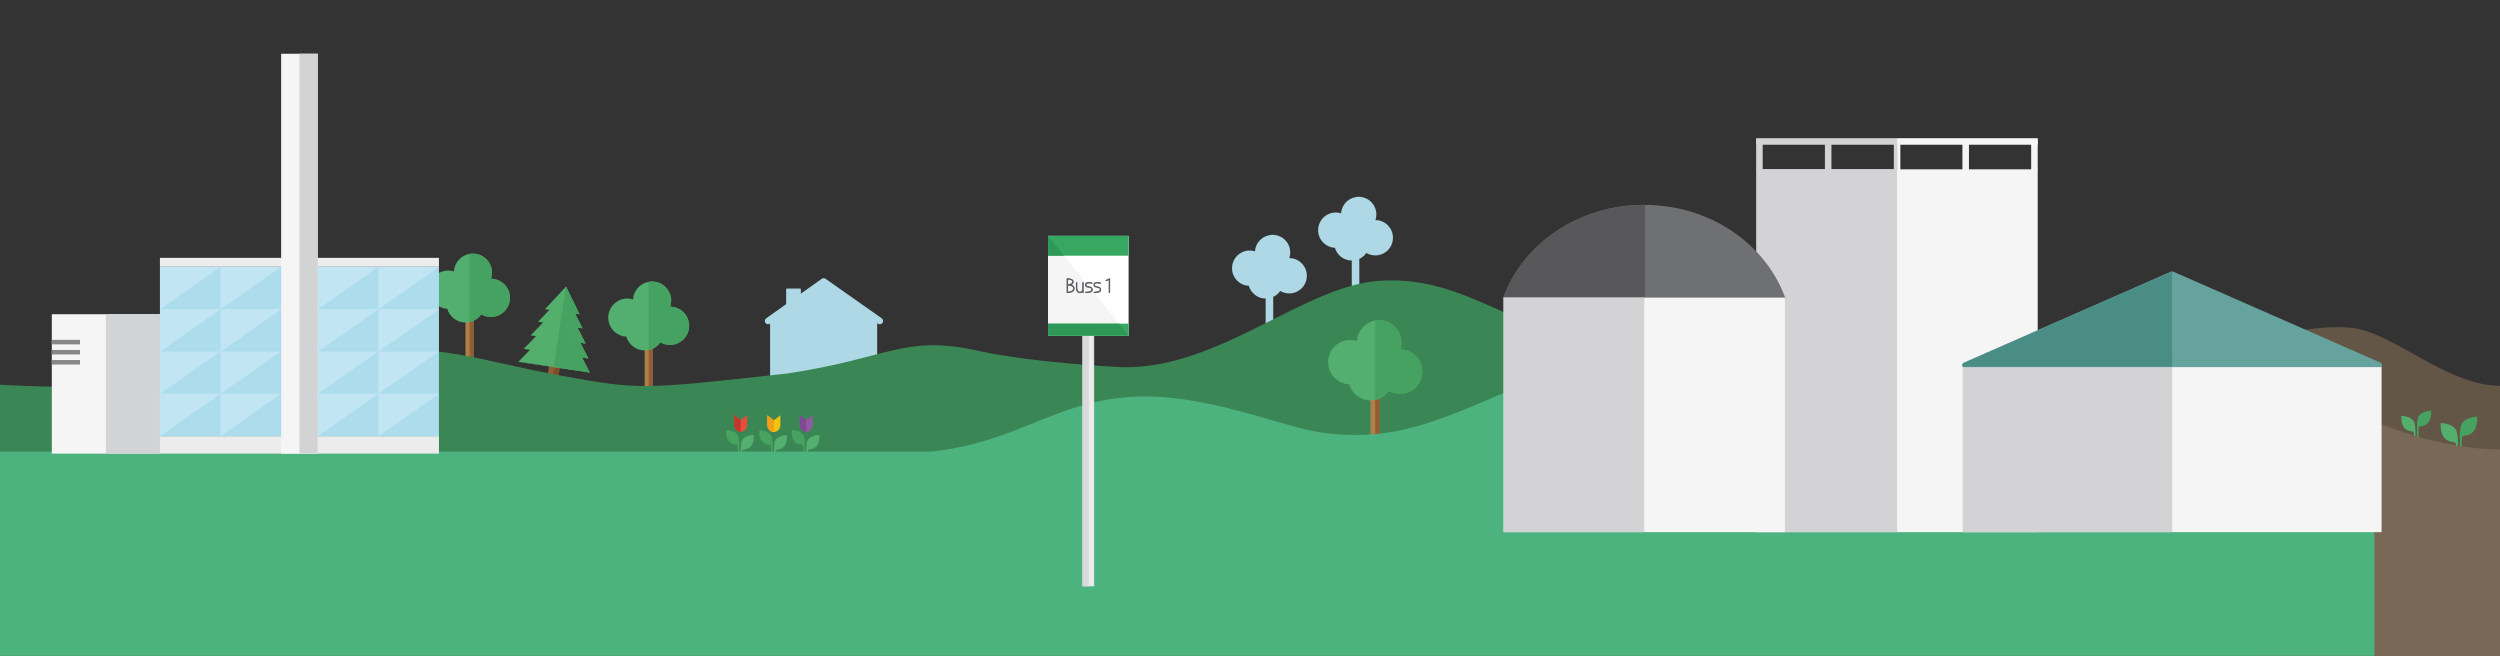 <?xml version="1.0" encoding="utf-8"?>
<!-- Generator: Adobe Illustrator 15.0.2, SVG Export Plug-In . SVG Version: 6.00 Build 0)  -->
<!DOCTYPE svg PUBLIC "-//W3C//DTD SVG 1.1//EN" "http://www.w3.org/Graphics/SVG/1.1/DTD/svg11.dtd">
<svg version="1.1" id="Lager_1" xmlns="http://www.w3.org/2000/svg" xmlns:xlink="http://www.w3.org/1999/xlink" x="0px" y="0px"
	 width="841.891px" height="220.873px" viewBox="0 0 841.891 220.873" enable-background="new 0 0 841.891 220.873"
	 xml:space="preserve">
<rect x="0" y="0" width="841.891" height="220.873" fill="#333333" stroke="none"/>
<path fill="#AED8E5" stroke="#AED8E5" stroke-width="0.024" stroke-linecap="round" stroke-linejoin="round" stroke-miterlimit="10" d="
	M420.844,84.376c0.622,0,1.221,0.096,1.782,0.271c0.176-2.742,2.217-4.97,4.866-5.448c0-0.001,0-0.009,0-0.009
	c0.386-0.11,1.058-0.093,1.058-0.093c3.276,0,5.936,2.657,5.936,5.937c0,0.664-0.108,1.3-0.31,1.896
	c3.263,0.019,5.901,2.668,5.901,5.936c0,3.279-2.656,5.937-5.937,5.937c-1.1,0-2.127-0.299-3.01-0.819
	c-0.188,0.271-0.406,0.519-0.637,0.755c-0.053,0.053-0.104,0.105-0.156,0.157c-0.233,0.221-0.48,0.428-0.747,0.609
	c-0.043,0.029-0.089,0.054-0.134,0.082c-0.244,0.157-0.5,0.294-0.766,0.413c-0.006,0.004-0.01,0.009-0.017,0.011h0.069v12.134
	h-1.255h-1.254v-11.609c-2.7-0.008-4.978-1.819-5.688-4.293c-3.145-0.153-5.644-2.75-5.644-5.93
	C414.907,87.034,417.565,84.376,420.844,84.376z"/>
<path fill="#AED8E5" stroke="#AED8E5" stroke-width="0.024" stroke-linecap="round" stroke-linejoin="round" stroke-miterlimit="10" d="
	M449.844,71.571c0.622,0,1.221,0.096,1.782,0.271c0.176-2.742,2.217-4.97,4.866-5.448c0-0.001,0-0.009,0-0.009
	c0.386-0.11,1.058-0.093,1.058-0.093c3.276,0,5.936,2.657,5.936,5.937c0,0.664-0.108,1.3-0.31,1.896
	c3.263,0.019,5.901,2.668,5.901,5.936c0,3.279-2.656,5.937-5.937,5.937c-1.1,0-2.127-0.299-3.01-0.819
	c-0.188,0.271-0.406,0.519-0.637,0.755c-0.053,0.053-0.104,0.105-0.156,0.157c-0.233,0.221-0.48,0.428-0.747,0.609
	c-0.043,0.029-0.089,0.054-0.134,0.082c-0.244,0.157-0.5,0.294-0.766,0.413c-0.006,0.004-0.01,0.009-0.017,0.011h0.069V99.34h-1.255
	h-1.254V87.73c-2.7-0.008-4.978-1.819-5.688-4.293c-3.145-0.153-5.644-2.75-5.644-5.93
	C443.906,74.229,446.565,71.571,449.844,71.571z"/>
<path fill="#AED8E5" stroke="#AED8E5" stroke-width="0.404" stroke-linecap="round" stroke-linejoin="round" stroke-miterlimit="10" d="
	M296.794,107.349l-18.9-13.301c-0.314-0.222-0.735-0.222-1.051,0.004l-7.366,5.24v-1.915h-4.52v5.131l-6.81,4.844
	c-0.408,0.291-0.505,0.859-0.214,1.269c0.292,0.409,0.858,0.506,1.27,0.213l0.345-0.244v18.402h35.646v-18.544l0.555,0.39
	c0.159,0.111,0.342,0.165,0.521,0.165c0.286,0,0.567-0.134,0.745-0.386C297.303,108.205,297.204,107.638,296.794,107.349z"/>
<g>
	<g id="Träd_14_">
		<rect x="156.758" y="108.027" fill="#AF7F48" width="2.71" height="13.113"/>
		<rect x="158.112" y="108.027" fill="#905E35" width="1.355" height="13.113"/>
		
			<path fill="#53AF6F" stroke="#53AF6F" stroke-width="0.026" stroke-linecap="round" stroke-linejoin="round" stroke-miterlimit="10" d="
			M144.513,97.549c0-3.543,2.872-6.415,6.415-6.415c0.671,0,1.318,0.104,1.926,0.294c0.215-3.349,2.998-5.998,6.4-5.998
			c3.543,0,6.415,2.872,6.415,6.415c0,0.717-0.119,1.405-0.336,2.049c3.525,0.021,6.379,2.885,6.379,6.415
			c0,3.544-2.872,6.415-6.415,6.415c-1.188,0-2.3-0.323-3.253-0.886c-1.159,1.667-3.087,2.758-5.271,2.758
			c-2.927,0-5.395-1.961-6.165-4.64C147.215,103.79,144.513,100.985,144.513,97.549z"/>
		
			<path fill="#45A260" stroke="#45A260" stroke-width="0.026" stroke-linecap="round" stroke-linejoin="round" stroke-miterlimit="10" d="
			M159.255,85.43c3.543,0,6.415,2.872,6.415,6.415c0,0.717-0.119,1.405-0.336,2.049c3.525,0.021,6.379,2.885,6.379,6.415
			c0,3.544-2.872,6.415-6.415,6.415c-1.188,0-2.3-0.323-3.253-0.886c-0.915,1.316-2.312,2.274-3.933,2.618c0,0,0-22.788,0-22.926
			C158.528,85.411,159.255,85.43,159.255,85.43z"/>
	</g>
	<g id="Träd_15_">
		<rect x="217.091" y="117.435" fill="#AF7F48" width="2.71" height="13.111"/>
		<rect x="218.445" y="117.435" fill="#905E35" width="1.355" height="13.111"/>
		
			<path fill="#53AF6F" stroke="#53AF6F" stroke-width="0.026" stroke-linecap="round" stroke-linejoin="round" stroke-miterlimit="10" d="
			M204.846,106.955c0-3.543,2.872-6.415,6.415-6.415c0.671,0,1.318,0.104,1.926,0.294c0.215-3.349,2.998-5.998,6.4-5.998
			c3.543,0,6.415,2.872,6.415,6.415c0,0.717-0.119,1.405-0.336,2.049c3.525,0.021,6.379,2.885,6.379,6.415
			c0,3.544-2.872,6.415-6.415,6.415c-1.188,0-2.3-0.322-3.253-0.886c-1.159,1.667-3.087,2.758-5.271,2.758
			c-2.927,0-5.395-1.961-6.165-4.64C207.548,113.196,204.846,110.392,204.846,106.955z"/>
		
			<path fill="#45A260" stroke="#45A260" stroke-width="0.026" stroke-linecap="round" stroke-linejoin="round" stroke-miterlimit="10" d="
			M219.588,94.836c3.543,0,6.415,2.872,6.415,6.415c0,0.717-0.119,1.405-0.336,2.049c3.525,0.021,6.379,2.885,6.379,6.415
			c0,3.544-2.872,6.415-6.415,6.415c-1.188,0-2.3-0.322-3.253-0.886c-0.915,1.315-2.312,2.274-3.933,2.618c0,0,0-22.788,0-22.926
			C218.861,94.817,219.588,94.836,219.588,94.836z"/>
	</g>
	<g>
		<g>
			
				<rect x="185.302" y="112.612" transform="matrix(0.989 0.147 -0.147 0.989 19.804 -26.248)" fill="#8E5E35" width="3.62" height="15.932"/>
			
				<rect x="187.097" y="112.755" transform="matrix(0.989 0.147 -0.147 0.989 19.823 -26.364)" fill="#7F4D28" width="1.811" height="15.93"/>
		</g>
		<g>
			<polygon fill="#54AF6C" stroke="#54AF6C" stroke-width="0.074" stroke-miterlimit="10" points="181.269,108.312 
				196.105,110.521 190.254,98.897 			"/>
			
				<polygon fill="#45A260" stroke="#45A260" stroke-width="0.083" stroke-linecap="round" stroke-linejoin="round" stroke-miterlimit="10" points="
				196.105,110.521 190.254,98.897 188.688,109.417 			"/>
		</g>
		<g>
			<polygon fill="#54AF6C" stroke="#54AF6C" stroke-width="0.091" stroke-miterlimit="10" points="178.824,112.911 
				197.105,115.632 189.905,101.236 			"/>
			
				<polygon fill="#45A260" stroke="#45A260" stroke-width="0.103" stroke-linecap="round" stroke-linejoin="round" stroke-miterlimit="10" points="
				197.105,115.632 189.905,101.236 187.964,114.271 			"/>
		</g>
		<g>
			<polygon fill="#54AF6C" stroke="#54AF6C" stroke-width="0.106" stroke-miterlimit="10" points="176.477,117.438 
				198.032,120.646 189.49,104.027 			"/>
			
				<polygon fill="#45A260" stroke="#45A260" stroke-width="0.12" stroke-linecap="round" stroke-linejoin="round" stroke-miterlimit="10" points="
				198.032,120.646 189.49,104.027 187.255,119.042 			"/>
		</g>
		<g>
			<polygon fill="#54AF6C" stroke="#54AF6C" stroke-width="0.117" stroke-miterlimit="10" points="174.677,121.819 
				198.478,125.362 189.046,107.011 			"/>
			
				<polygon fill="#45A260" stroke="#45A260" stroke-width="0.132" stroke-linecap="round" stroke-linejoin="round" stroke-miterlimit="10" points="
				198.478,125.362 189.046,107.011 186.578,123.591 			"/>
		</g>
		<g>
			<polygon fill="#54AF6C" stroke="#54AF6C" stroke-width="0.058" stroke-miterlimit="10" points="183.602,104.088 
				195.104,105.801 190.605,96.534 			"/>
			
				<polygon fill="#45A260" stroke="#45A260" stroke-width="0.066" stroke-linecap="round" stroke-linejoin="round" stroke-miterlimit="10" points="
				195.104,105.801 190.605,96.534 189.353,104.944 			"/>
		</g>
	</g>
</g>
<path fill="#635646" d="M760.446,114.437c0,0,18.59-5.55,31.75-4c14,1.65,31.812,19.5,49.906,19.5v90.938h-81.656V114.437z"/>
<path fill="#3B8655" stroke="#3B8655" stroke-width="0.506" stroke-linecap="round" stroke-linejoin="round" stroke-miterlimit="10" d="
	M723.631,125.028l-0.244,0.271h-9.216c-20.343,0-37.003-17.458-52.354-26.663c-29.344-17.595-54.953-13.862-77.363-4.12
	c-27.487,11.952-41.331,17.916-64.008,15.233c-14.918-1.763-30.562-16.514-55.634-14.953c-25.641,1.596-53.701,29.474-86.367,29.14
	c0,0-29.392-1.242-49.667-5.666c-24.315-5.309-29.174,2.563-63.421,7.736c-50.035,5.549-50.035,5.549-77.246,0.598
	c-27.21-4.953-41.022-11.283-66.633-7.281c-25.608,4.003-48.361,10.271-71.398,11.137c-23.036,0.863-50.996-0.676-50.996-0.676
	l-0.054,76.418h0.054"/>
<g>
	<g>
		<g>
			<path fill="#54B06F" d="M271.507,152.188c0.005-0.427,0.003-2.919,0.381-3.726c0.93-1.987,4.004-1.998,4.004-1.998
				s0.479,4.21-2.622,4.762c-1.213,0.214-1.149,0.221-1.264,1.006l0.004,0.922l-0.5,0.002L271.507,152.188z"/>
		</g>
	</g>
	<g>
		<g>
			<path fill="#46A360" d="M271.049,150.554c-0.007-0.426-0.024-2.918-0.407-3.723c-0.945-1.98-4.02-1.969-4.02-1.969
				s-0.449,4.214,2.657,4.741c1.215,0.207,1.15,0.214,1.271,0.999l0.009,2.556l0.5-0.001L271.049,150.554z"/>
		</g>
		<g>
			<path fill="#46A360" d="M271.032,149.809c-0.028-0.927-0.113-2.396-0.391-2.978c-0.945-1.98-4.02-1.969-4.02-1.969"/>
		</g>
	</g>
	<path fill="#905B9D" d="M273.713,139.769v3.125c0,1.393-0.988,2.523-2.206,2.523l0,0c-1.219,0-2.206-1.131-2.206-2.523v-3.125
		l2.206,1.686L273.713,139.769z"/>
	<path fill="#814893" d="M271.507,145.417L271.507,145.417c-1.219,0-2.206-1.131-2.206-2.523v-3.125l2.206,1.686V145.417z"/>
</g>
<g id="Träd_17_">
	<rect x="461.527" y="134.147" fill="#AF7F48" width="3.152" height="15.256"/>
	<rect x="463.102" y="134.147" fill="#905E35" width="1.577" height="15.256"/>
	
		<path fill="#53AF6F" stroke="#53AF6F" stroke-width="0.043" stroke-linecap="round" stroke-linejoin="round" stroke-miterlimit="10" d="
		M447.28,121.955c0-4.121,3.341-7.464,7.464-7.464c0.78,0,1.533,0.121,2.241,0.344c0.249-3.896,3.486-6.98,7.445-6.98
		c4.123,0,7.465,3.341,7.465,7.464c0,0.834-0.139,1.636-0.391,2.385c4.103,0.023,7.422,3.355,7.422,7.463
		c0,4.123-3.342,7.465-7.465,7.465c-1.382,0-2.675-0.377-3.784-1.031c-1.349,1.939-3.591,3.209-6.132,3.209
		c-3.405,0-6.275-2.281-7.172-5.397C450.423,129.218,447.28,125.953,447.28,121.955z"/>
	
		<path fill="#45A260" stroke="#45A260" stroke-width="0.043" stroke-linecap="round" stroke-linejoin="round" stroke-miterlimit="10" d="
		M464.43,107.854c4.123,0,7.465,3.342,7.465,7.465c0,0.834-0.139,1.635-0.391,2.384c4.103,0.022,7.422,3.356,7.422,7.463
		c0,4.123-3.342,7.465-7.465,7.465c-1.382,0-2.675-0.377-3.784-1.03c-1.064,1.53-2.688,2.646-4.574,3.047c0,0,0-26.516,0-26.674
		C463.586,107.833,464.43,107.854,464.43,107.854z"/>
</g>
<g>
	<g>
		<g>
			<path fill="#54B06F" d="M260.6,152.267c0.005-0.428,0.003-2.919,0.381-3.727c0.93-1.986,4.004-1.997,4.004-1.997
				s0.479,4.21-2.622,4.761c-1.213,0.215-1.149,0.221-1.264,1.007l0.004,0.922l-0.5,0.001L260.6,152.267z"/>
		</g>
	</g>
	<g>
		<g>
			<path fill="#46A360" d="M260.141,150.632c-0.007-0.425-0.024-2.918-0.407-3.722c-0.945-1.98-4.02-1.97-4.02-1.97
				s-0.449,4.215,2.657,4.742c1.215,0.207,1.15,0.214,1.271,0.998l0.009,2.557l0.5-0.002L260.141,150.632z"/>
		</g>
		<g>
			<path fill="#46A360" d="M260.125,149.888c-0.028-0.928-0.113-2.395-0.391-2.978c-0.945-1.98-4.02-1.97-4.02-1.97"/>
		</g>
	</g>
	<path fill="#F0C40D" d="M262.806,139.847v3.125c0,1.394-0.988,2.523-2.206,2.523l0,0c-1.219,0-2.206-1.13-2.206-2.523v-3.125
		l2.206,1.686L262.806,139.847z"/>
	<path fill="#F49D16" d="M260.6,145.495L260.6,145.495c-1.219,0-2.206-1.13-2.206-2.523v-3.125l2.206,1.686V145.495z"/>
</g>
<g>
	<g>
		<g>
			<path fill="#54B06F" d="M249.431,152.188c0.005-0.428,0.003-2.919,0.381-3.727c0.93-1.986,4.004-1.998,4.004-1.998
				s0.479,4.211-2.622,4.762c-1.213,0.215-1.149,0.221-1.264,1.007l0.004,0.921l-0.5,0.002L249.431,152.188z"/>
		</g>
	</g>
	<g>
		<g>
			<path fill="#46A360" d="M248.972,150.554c-0.007-0.425-0.024-2.918-0.407-3.722c-0.945-1.981-4.02-1.97-4.02-1.97
				s-0.449,4.215,2.657,4.742c1.215,0.207,1.15,0.213,1.271,0.998l0.009,2.557l0.5-0.002L248.972,150.554z"/>
		</g>
		<g>
			<path fill="#46A360" d="M248.956,149.81c-0.028-0.928-0.113-2.396-0.391-2.979c-0.945-1.98-4.02-1.969-4.02-1.969"/>
		</g>
	</g>
	<path fill="#E74D3D" d="M251.637,139.769v3.125c0,1.394-0.987,2.523-2.206,2.523l0,0c-1.218,0-2.206-1.13-2.206-2.523v-3.125
		l2.206,1.686L251.637,139.769z"/>
	<path fill="#BF392A" d="M249.431,145.417L249.431,145.417c-1.218,0-2.206-1.13-2.206-2.523v-3.125l2.206,1.686V145.417z"/>
</g>
<path fill="#4CB37F" d="M799.696,137.687c-25.479,1.393-90.314,11.717-118.757,14.391h-40.944c-20.339,0-37.001-8.124-52.351-17.329
	c-29.345-17.597-54.954-13.86-77.362-4.121c-27.493,11.953-41.333,17.915-64.009,15.231c-14.526-1.717-39.878-13.793-65.491-12.196
	c-25.64,1.596-38.563,15.481-67.376,18.415H-0.965v68.796l800.659,0.001"/>
<g>
	<rect x="591.505" y="57.021" fill="#F6F5F6" width="94.705" height="122.18"/>
	<rect x="591.398" y="46.929" fill="#D3D3D5" width="2.2" height="10.474"/>
	<rect x="614.552" y="46.929" fill="#D3D3D5" width="2.195" height="10.474"/>
	<g>
		<rect x="637.758" y="46.929" fill="#D3D3D5" width="1.101" height="10.474"/>
		<rect x="638.858" y="46.929" fill="#F6F5F6" width="1.099" height="10.474"/>
	</g>
	<rect x="638.858" y="46.539" fill="#F6F5F6" width="47.352" height="2.199"/>
	<rect x="591.398" y="46.539" fill="#D3D3D5" width="47.46" height="2.199"/>
	<rect x="660.858" y="46.929" fill="#F6F5F6" width="2.2" height="10.474"/>
	<rect x="684.012" y="46.929" fill="#F6F5F6" width="2.197" height="10.474"/>
	<rect x="591.505" y="57.021" fill="#D3D3D5" width="47.354" height="122.18"/>
</g>
<g>
	<path fill="#6F7072" stroke="#6F7072" stroke-width="0.606" stroke-miterlimit="10" d="M600.82,100.182
		c-6.604-17.955-25.205-30.89-47.119-30.89s-40.515,12.936-47.118,30.89H600.82z"/>
	<path fill="#58585A" stroke="#58585A" stroke-width="0.606" stroke-linecap="round" stroke-miterlimit="10" d="M553.678,100.182
		h-47.097c6.604-17.955,25.204-30.89,47.118-30.89L553.678,100.182z"/>
	<rect x="506.349" y="100.226" fill="#F6F5F6" width="94.705" height="78.976"/>
	<rect x="506.349" y="100.226" fill="#D3D3D5" width="47.353" height="78.976"/>
</g>
<g>
	
		<rect x="364.684" y="113.035" fill="#ECECED" stroke="#ECECED" stroke-width="0.263" stroke-miterlimit="10" width="3.658" height="84.278"/>
	
		<rect x="364.684" y="113.035" fill="#D8D9DA" stroke="#D8D9DA" stroke-width="0.263" stroke-miterlimit="10" width="1.829" height="84.278"/>
	<rect x="352.963" y="79.439" fill="#36A862" width="27.1" height="6.666"/>
	<rect x="352.963" y="79.439" fill="#FFFFFF" width="27.1" height="33.596"/>
	<polygon fill="#F5F5F6" points="380.063,113.035 352.963,113.035 352.963,79.439 	"/>
	<g>
		
			<path fill="#58585A" stroke="#58585A" stroke-width="0.218" stroke-linecap="round" stroke-linejoin="round" stroke-miterlimit="10" d="
			M359.305,98.586l-0.007-4.801c0.706,0.022,1.238,0.119,1.598,0.29c0.36,0.17,0.54,0.426,0.54,0.765
			c0,0.339-0.096,0.591-0.287,0.755c-0.19,0.163-0.423,0.264-0.695,0.3c0.358,0.032,0.666,0.157,0.918,0.376
			c0.253,0.219,0.38,0.539,0.38,0.96s-0.208,0.751-0.625,0.989C360.708,98.459,360.102,98.581,359.305,98.586z M361.183,94.837
			c0-0.256-0.146-0.451-0.437-0.588c-0.292-0.137-0.69-0.205-1.195-0.205v1.734C360.639,95.766,361.183,95.451,361.183,94.837z
			 M361.497,97.192c0-0.237-0.066-0.435-0.198-0.594c-0.132-0.16-0.311-0.273-0.533-0.342c-0.373-0.123-0.774-0.185-1.208-0.185
			v2.254c0.369-0.005,0.688-0.047,0.956-0.127c0.27-0.079,0.471-0.181,0.607-0.304C361.371,97.663,361.497,97.429,361.497,97.192z"
			/>
		
			<path fill="#58585A" stroke="#58585A" stroke-width="0.218" stroke-linecap="round" stroke-linejoin="round" stroke-miterlimit="10" d="
			M362.686,95.15l-0.007,1.804c0,0.382,0.092,0.716,0.276,1c0.184,0.284,0.413,0.427,0.688,0.427s0.579-0.189,0.911-0.566V95.15
			h0.253v3.415h-0.253v-0.41c-0.296,0.319-0.616,0.478-0.963,0.478c-0.231,0-0.471-0.108-0.717-0.327
			c-0.132-0.119-0.24-0.294-0.324-0.525c-0.084-0.232-0.126-0.506-0.126-0.82l0.006-1.81L362.686,95.15L362.686,95.15z"/>
		
			<path fill="#58585A" stroke="#58585A" stroke-width="0.218" stroke-linecap="round" stroke-linejoin="round" stroke-miterlimit="10" d="
			M366.888,98.217c0.276-0.073,0.468-0.166,0.574-0.28c0.106-0.113,0.161-0.267,0.161-0.461c0-0.193-0.073-0.345-0.221-0.454
			c-0.145-0.109-0.32-0.18-0.527-0.212c-0.208-0.031-0.414-0.067-0.622-0.105c-0.207-0.038-0.384-0.124-0.529-0.256
			c-0.146-0.133-0.218-0.323-0.218-0.574c0-0.527,0.409-0.792,1.229-0.792c0.302,0,0.648,0.032,1.045,0.096v0.267
			c-0.408-0.073-0.753-0.109-1.03-0.109s-0.514,0.039-0.707,0.119s-0.29,0.214-0.29,0.403s0.073,0.335,0.219,0.437
			c0.146,0.103,0.322,0.174,0.529,0.212c0.207,0.039,0.415,0.083,0.625,0.134c0.21,0.05,0.387,0.148,0.532,0.297
			c0.146,0.147,0.219,0.355,0.219,0.625c0,0.332-0.13,0.571-0.39,0.717c-0.128,0.073-0.251,0.131-0.368,0.174
			c-0.118,0.044-0.275,0.072-0.473,0.086c-0.31,0.027-0.604,0.04-0.888,0.04h-0.171v-0.252
			C366.18,98.326,366.614,98.29,366.888,98.217z"/>
		
			<path fill="#58585A" stroke="#58585A" stroke-width="0.218" stroke-linecap="round" stroke-linejoin="round" stroke-miterlimit="10" d="
			M369.708,98.217c0.275-0.073,0.468-0.166,0.574-0.28c0.106-0.113,0.16-0.267,0.16-0.461c0-0.193-0.072-0.345-0.22-0.454
			c-0.146-0.109-0.321-0.18-0.528-0.212c-0.207-0.031-0.414-0.067-0.62-0.105c-0.208-0.038-0.385-0.124-0.529-0.256
			c-0.146-0.133-0.219-0.323-0.219-0.574c0-0.527,0.409-0.792,1.229-0.792c0.301,0,0.649,0.032,1.045,0.096v0.267
			c-0.41-0.073-0.753-0.109-1.031-0.109c-0.276,0-0.514,0.039-0.707,0.119c-0.192,0.08-0.29,0.214-0.29,0.403
			s0.073,0.335,0.221,0.437c0.145,0.103,0.32,0.174,0.528,0.212c0.206,0.039,0.414,0.083,0.624,0.134
			c0.209,0.05,0.388,0.148,0.532,0.297c0.146,0.147,0.219,0.355,0.219,0.625c0,0.332-0.13,0.571-0.389,0.717
			c-0.128,0.073-0.251,0.131-0.369,0.174c-0.119,0.044-0.274,0.072-0.472,0.086c-0.309,0.027-0.605,0.04-0.887,0.04h-0.171v-0.252
			C369,98.326,369.434,98.29,369.708,98.217z"/>
		
			<path fill="#58585A" stroke="#58585A" stroke-width="0.218" stroke-linecap="round" stroke-linejoin="round" stroke-miterlimit="10" d="
			M373.728,98.565h-0.26v-4.398l-1.024,0.465v-0.253l1.284-0.594V98.565z"/>
	</g>
	<rect x="352.963" y="79.439" fill="#36A862" width="27.1" height="6.666"/>
	<rect x="352.963" y="108.987" fill="#36A862" width="27.1" height="4.048"/>
	<polygon fill="#2F9859" points="358.34,86.105 352.963,86.105 352.963,79.439 352.963,79.439 	"/>
	<polygon fill="#2F9859" points="380.063,113.035 352.963,113.035 352.963,108.987 376.797,108.987 	"/>
</g>
<g>
	<g>
		<g>
			<path fill="#45A260" d="M829.013,151.261v-3.361c0.06-1,0.073-1.041,1.671-1.316c4.088-0.697,3.49-6.245,3.49-6.245
				s-4.048-0.01-5.288,2.599c0,0-0.538,1.278-0.538,4.094v4.232h0.665V151.261z"/>
		</g>
	</g>
	<g>
		<g>
			<path fill="#53AF6E" d="M827.085,151.261v-1.24c-0.062-1-0.074-1.043-1.673-1.316c-4.086-0.699-3.487-6.245-3.487-6.245
				s4.047-0.011,5.287,2.599c0,0,0.538,1.28,0.538,4.092v2.113h-0.665V151.261z"/>
		</g>
	</g>
</g>
<g>
	<g>
		<g>
			<path fill="#45A260" d="M814.467,147.22v-2.73c0.05-0.813,0.059-0.85,1.357-1.071c3.322-0.567,2.837-5.077,2.837-5.077
				s-3.291-0.008-4.299,2.112c0,0-0.438,1.04-0.438,3.325v3.441H814.467z"/>
		</g>
	</g>
	<g>
		<g>
			<path fill="#53AF6E" d="M812.9,147.22v-1.007c-0.05-0.813-0.06-0.849-1.357-1.071c-3.323-0.567-2.839-5.076-2.839-5.076
				s3.291-0.01,4.302,2.111c0,0,0.436,1.04,0.436,3.326v1.717H812.9z"/>
		</g>
	</g>
</g>
<path fill="#786855" d="M799.696,141.937c0,0,21.099,9.41,42.195,9.41v69.526h-42.195V141.937z"/>
<g>
	<rect x="660.976" y="123.492" fill="#F6F5F6" width="141.037" height="55.709"/>
	<rect x="660.976" y="123.492" fill="#D3D3D5" width="70.521" height="55.709"/>
	<g>
		<path fill="#67A39E" stroke="#67A39E" stroke-width="1.052" stroke-linejoin="round" stroke-miterlimit="10" d="M661.272,123.106
			c-0.045-0.221,0.066-0.438,0.271-0.527l69.73-30.612c0.12-0.054,0.258-0.054,0.376,0l69.732,30.612
			c0.206,0.087,0.317,0.307,0.271,0.527H661.272z"/>
	</g>
	<g>
		<g>
			<path fill="#4A8D85" d="M731.465,123.106h-70.192c-0.045-0.221,0.066-0.438,0.271-0.527l69.73-30.612"/>
			<path fill="#4A8D85" d="M731.465,123.511h-70.192c-0.192,0-0.356-0.135-0.396-0.32c-0.084-0.4,0.129-0.814,0.505-0.979
				l69.731-30.615c0.025-0.009,0.05-0.018,0.079-0.023l0.271-0.041L731.465,123.511L731.465,123.511z M662.264,122.703h68.799V92.5
				L662.264,122.703z"/>
		</g>
	</g>
</g>
<g>
	<g>
		<rect x="17.45" y="105.817" fill="#F5F5F6" width="36.405" height="46.942"/>
		<rect x="53.855" y="86.832" fill="#ECECED" width="93.961" height="3.01"/>
		<rect x="53.855" y="146.884" fill="#ECECED" width="93.961" height="5.875"/>
		<rect x="53.855" y="89.842" fill="#C2E5F3" width="46.98" height="57.042"/>
		<rect x="100.835" y="89.842" fill="#C2E5F3" width="46.981" height="57.042"/>
		<rect x="35.653" y="105.817" fill="#D2D3D4" width="18.203" height="46.942"/>
		<rect x="94.677" y="18.1" fill="#F5F5F6" width="12.317" height="134.659"/>
		<rect x="100.835" y="18.1" fill="#D2D3D4" width="6.159" height="134.659"/>
		<g opacity="0.15">
			<polygon opacity="0.7" fill="#0399BC" enable-background="new    " points="147.816,89.842 147.816,104.129 127.405,104.129 			
				"/>
			<polygon opacity="0.7" fill="#0399BC" enable-background="new    " points="127.405,89.842 127.405,104.129 106.994,104.129 			
				"/>
			<polygon opacity="0.7" fill="#0399BC" enable-background="new    " points="147.816,104.129 147.816,118.417 127.405,118.417 			
				"/>
			<polygon opacity="0.7" fill="#0399BC" enable-background="new    " points="127.405,104.129 127.405,118.417 106.994,118.417 			
				"/>
			<polygon opacity="0.7" fill="#0399BC" enable-background="new    " points="147.816,118.31 147.816,132.597 127.405,132.597 			
				"/>
			<polygon opacity="0.7" fill="#0399BC" enable-background="new    " points="127.405,118.31 127.405,132.597 106.994,132.597 			
				"/>
			<polygon opacity="0.7" fill="#0399BC" enable-background="new    " points="147.816,132.597 147.816,146.884 127.405,146.884 			
				"/>
			<polygon opacity="0.7" fill="#0399BC" enable-background="new    " points="127.405,132.597 127.405,146.884 106.994,146.884 			
				"/>
		</g>
		<g opacity="0.15">
			<polygon opacity="0.7" fill="#0399BC" enable-background="new    " points="94.677,89.842 94.677,104.129 74.266,104.129 			"/>
			<polygon opacity="0.7" fill="#0399BC" enable-background="new    " points="74.266,89.842 74.266,104.129 53.855,104.129 			"/>
			<polygon opacity="0.7" fill="#0399BC" enable-background="new    " points="94.677,104.129 94.677,118.417 74.266,118.417 			"/>
			<polygon opacity="0.7" fill="#0399BC" enable-background="new    " points="74.266,104.129 74.266,118.417 53.855,118.417 			"/>
			<polygon opacity="0.7" fill="#0399BC" enable-background="new    " points="94.677,118.31 94.677,132.597 74.266,132.597 			"/>
			<polygon opacity="0.7" fill="#0399BC" enable-background="new    " points="74.266,118.31 74.266,132.597 53.855,132.597 			"/>
			<polygon opacity="0.7" fill="#0399BC" enable-background="new    " points="94.677,132.597 94.677,146.884 74.266,146.884 			"/>
			<polygon opacity="0.7" fill="#0399BC" enable-background="new    " points="74.266,132.597 74.266,146.884 53.855,146.884 			"/>
		</g>
	</g>
	<rect x="17.45" y="114.448" fill="#868789" width="9.485" height="1.522"/>
	<rect x="17.45" y="117.845" fill="#868789" width="9.485" height="1.521"/>
	<rect x="17.45" y="121.241" fill="#868789" width="9.485" height="1.521"/>
</g>
</svg>
